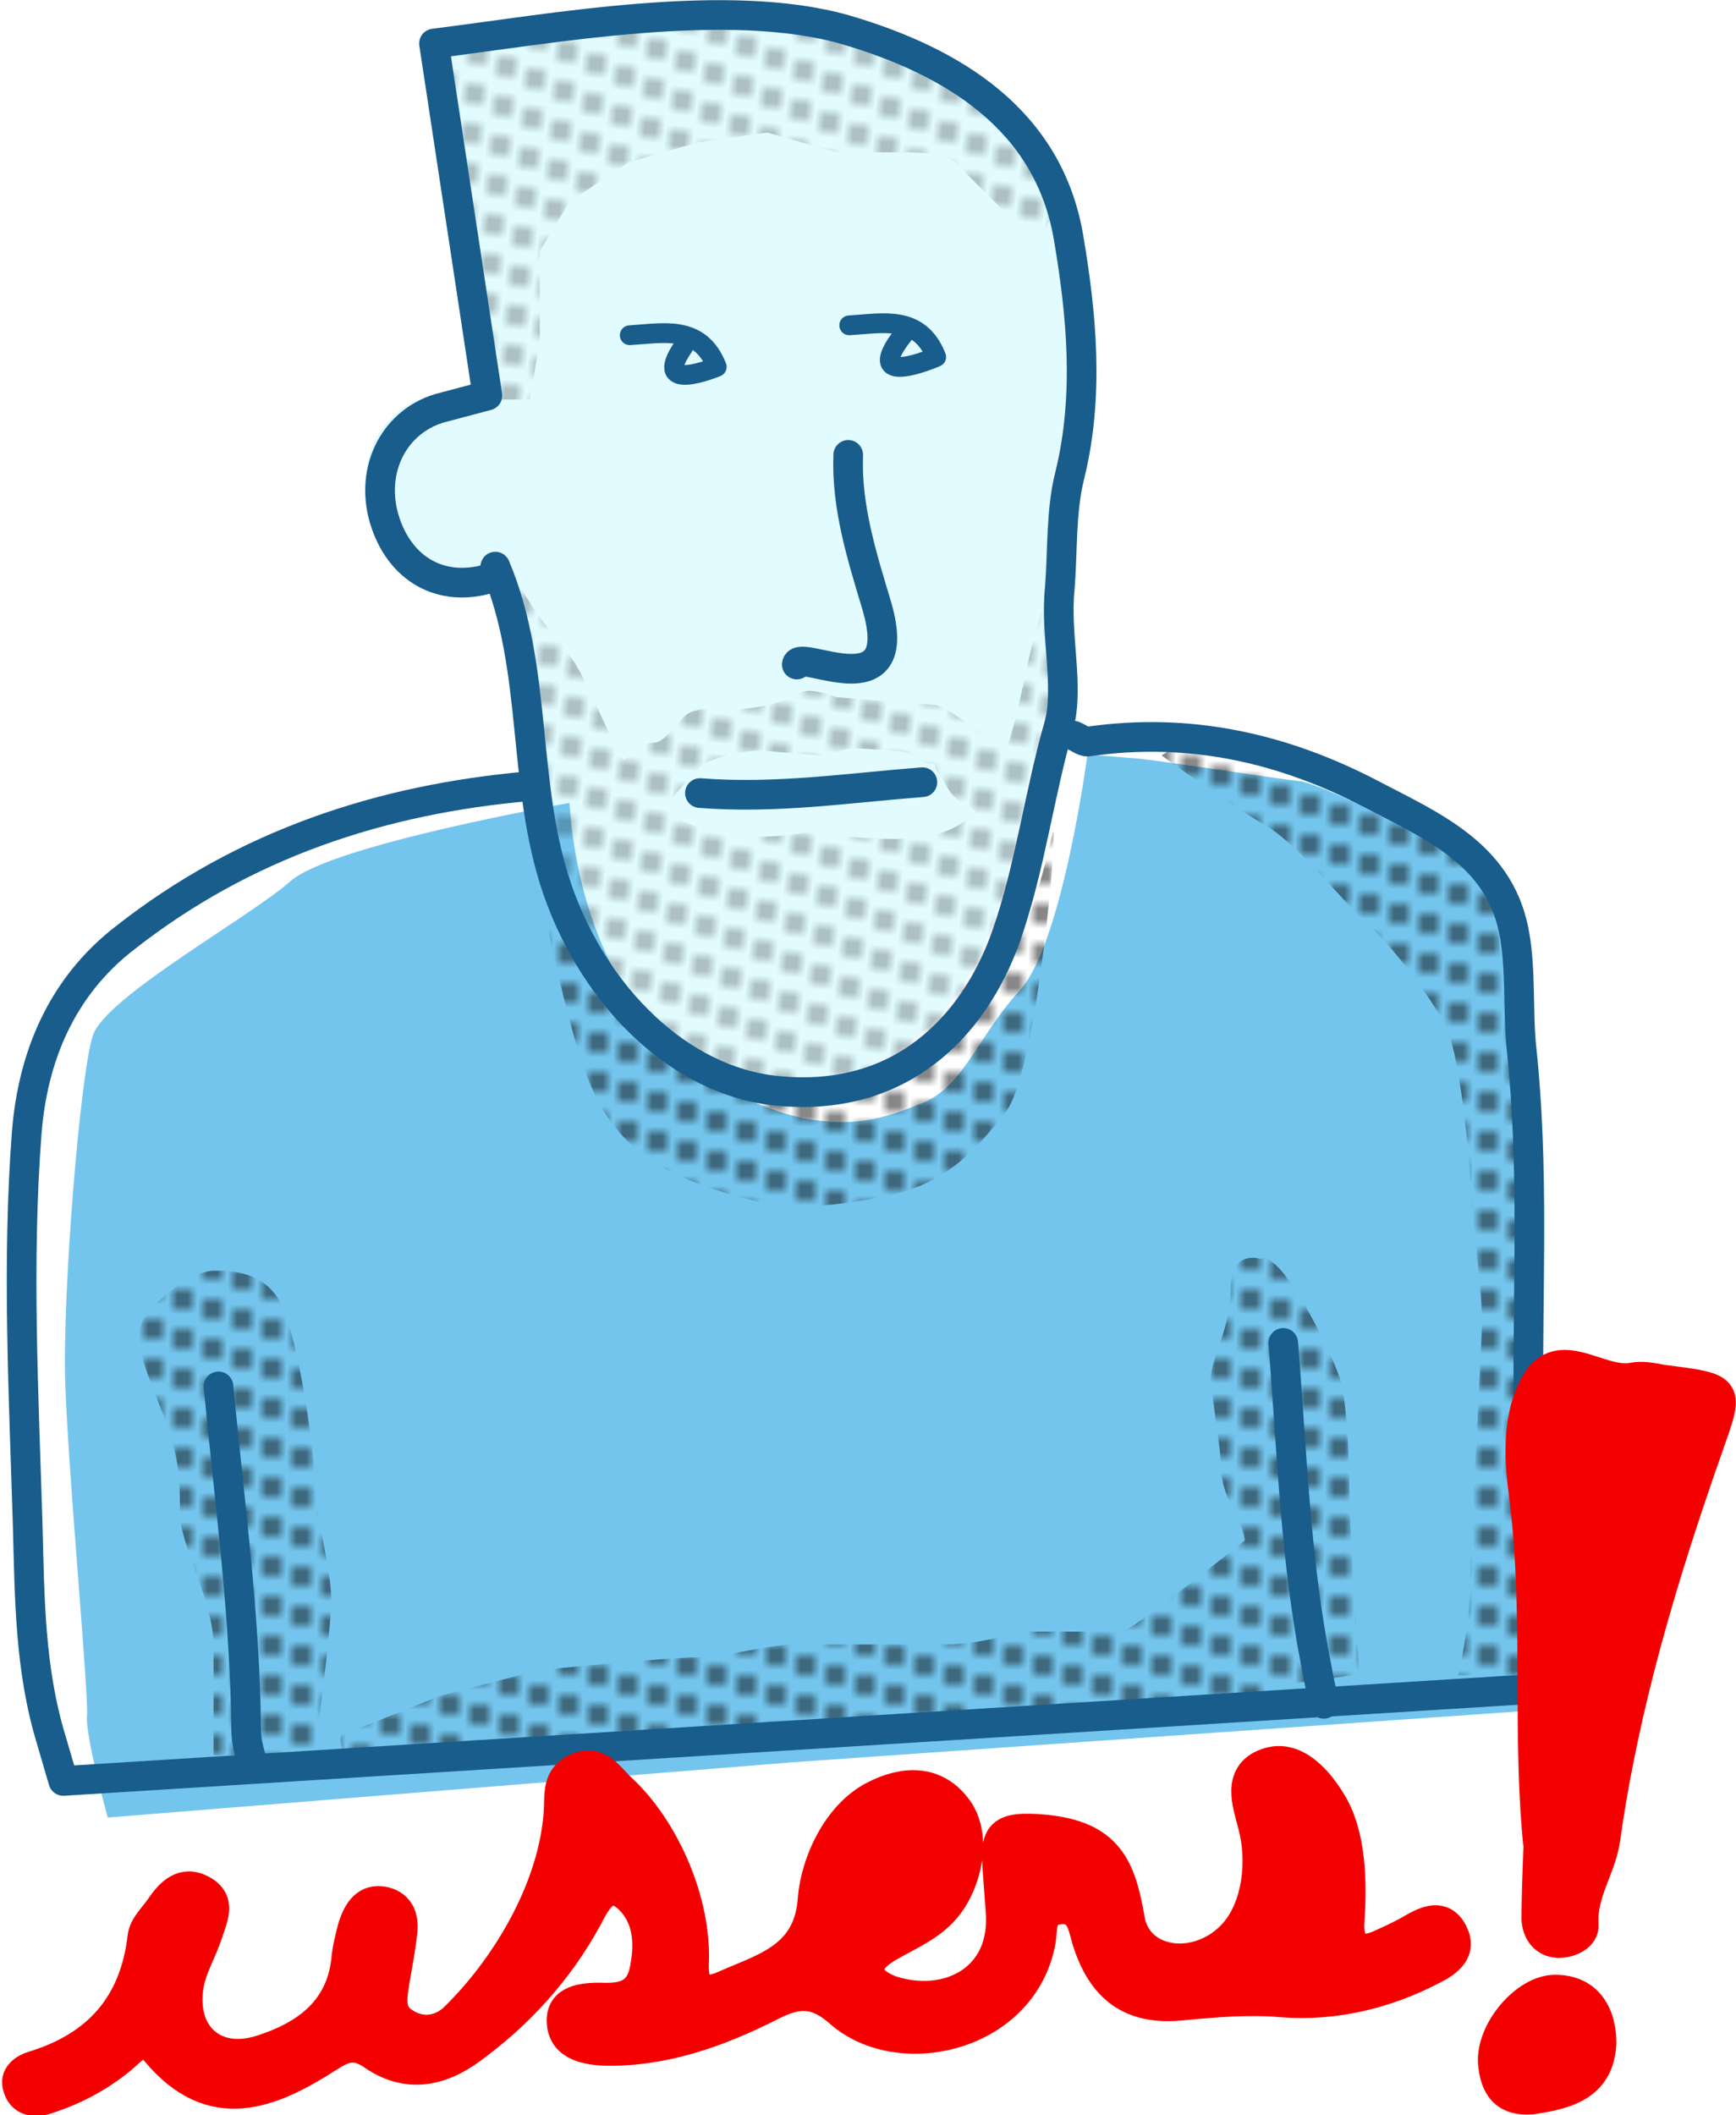 <?xml version="1.0" encoding="utf-8"?>
<!-- Generator: Adobe Illustrator 16.0.0, SVG Export Plug-In . SVG Version: 6.00 Build 0)  -->
<!DOCTYPE svg PUBLIC "-//W3C//DTD SVG 1.1//EN" "http://www.w3.org/Graphics/SVG/1.1/DTD/svg11.dtd">
<svg version="1.1" id="Layer_1" xmlns="http://www.w3.org/2000/svg" xmlns:xlink="http://www.w3.org/1999/xlink" x="0px" y="0px"
	 width="175.6px" height="213.9px" viewBox="0 0 175.6 213.9" style="enable-background:new 0 0 175.6 213.9;" xml:space="preserve"
	>
<pattern  x="-512.9" y="-343.6" width="12" height="12" patternUnits="userSpaceOnUse" id="New_Pattern_Swatch_2" viewBox="1 -13 12 12" style="overflow:visible;">
	<g>
		<polygon style="fill:none;" points="1,-13 13,-13 13,-1 1,-1 		"/>
		<path d="M14-1c0,0.6-0.4,1-1,1s-1-0.4-1-1s0.4-1,1-1S14-1.6,14-1z"/>
		<path d="M2-1c0,0.6-0.4,1-1,1S0-0.4,0-1s0.4-1,1-1S2-1.6,2-1z"/>
		<path d="M14-5c0,0.6-0.4,1-1,1s-1-0.4-1-1s0.4-1,1-1S14-5.6,14-5z"/>
		<path d="M11-2c0,0.6-0.4,1-1,1S9-1.4,9-2s0.4-1,1-1S11-2.6,11-2z"/>
		<path d="M8-3c0,0.6-0.4,1-1,1S6-2.4,6-3s0.4-1,1-1S8-3.6,8-3z"/>
		<path d="M5-4c0,0.6-0.4,1-1,1S3-3.4,3-4s0.4-1,1-1S5-4.6,5-4z"/>
		<path d="M2-5c0,0.6-0.4,1-1,1S0-4.4,0-5s0.4-1,1-1S2-5.6,2-5z"/>
		<path d="M14-9c0,0.6-0.4,1-1,1s-1-0.4-1-1s0.4-1,1-1S14-9.6,14-9z"/>
		<path d="M11-6c0,0.6-0.4,1-1,1S9-5.4,9-6s0.4-1,1-1S11-6.6,11-6z"/>
		<path d="M8-7c0,0.6-0.4,1-1,1S6-6.4,6-7s0.4-1,1-1S8-7.6,8-7z"/>
		<path d="M5-8c0,0.6-0.4,1-1,1S3-7.4,3-8s0.4-1,1-1S5-8.6,5-8z"/>
		<path d="M2-9c0,0.6-0.4,1-1,1S0-8.4,0-9s0.4-1,1-1S2-9.6,2-9z"/>
		<path d="M14-13c0,0.6-0.4,1-1,1s-1-0.4-1-1s0.4-1,1-1S14-13.6,14-13z"/>
		<path d="M11-10c0,0.6-0.4,1-1,1s-1-0.4-1-1s0.4-1,1-1S11-10.6,11-10z"/>
		<path d="M8-11c0,0.6-0.4,1-1,1s-1-0.4-1-1s0.4-1,1-1S8-11.6,8-11z"/>
		<path d="M5-12c0,0.6-0.4,1-1,1s-1-0.4-1-1s0.4-1,1-1S5-12.6,5-12z"/>
		<path d="M2-13c0,0.6-0.4,1-1,1s-1-0.4-1-1s0.4-1,1-1S2-13.6,2-13z"/>
	</g>
</pattern>
<path style="fill-rule:evenodd;clip-rule:evenodd;fill:#E1FBFF;" d="M48.7,56.2c4.4,10.4,2.6,22,6.3,32.7
	c3.8,10.9,12.4,19.3,22.1,20.3c12.4,1.3,20-6.3,23.3-15.7c2.4-6.9,3.3-14.2,5.3-21.2c1.1-3.9-0.4-9.2,0.1-13.9
	c0.3-3.8,0.1-7.8,1-11.4c2-8.1,1.2-16.3-0.1-24C104.7,11,95.1,5,84.2,1.9C72.3-1.5,54.6,1.8,42.6,3.3l5.4,35.6L43,40.2
	c-4.8,1.5-7.1,6.6-5.4,11.6c1.7,5,6.1,7.2,11.1,5.4"/>
<path style="fill-rule:evenodd;clip-rule:evenodd;fill:#74C5ED;" d="M57.6,81.2c0,0-24,4.2-28.2,7.9c-4.2,3.7-18.7,11.7-20,15.6
	c-1.3,3.9-3.1,26.1-2.8,35.2c0.3,9.1,2.4,31.6,2.2,33.6c-0.2,2,2.1,10.3,2.1,10.3l69.4-5.6l74.3-5.2l1.3-40.4c0,0-3.1-35.7-3-36.7
	c0.1-1-3.3-8.4-5.2-9.5c-1.9-1.2-14.2-7.2-16.2-7.4s-15.6-2.3-16.6-2.3c-1-0.1-4.9-0.4-4.9-0.4s-2.5,19-6.8,23.8
	c-4.3,4.7-5.7,9.7-9.8,11.4c-4.1,1.7-7.1,2.5-12,1.6c-4.9-0.9-14.3-5.7-16-8.9C63.9,100.9,58.5,94.4,57.6,81.2z"/>
<g>
	
		<pattern  id="SVGID_1_" xlink:href="#New_Pattern_Swatch_2" patternTransform="matrix(0.997 7.975542e-02 -7.975546e-02 0.997 -535.355 677.844)">
	</pattern>
	<path style="opacity:0.3;fill-rule:evenodd;clip-rule:evenodd;fill:url(#SVGID_1_);" d="M40.3,53.4c-0.7-1.6-0.8-4.5-0.5-7.5
		c-1.4,2.2-1.7,5.1-0.8,8c1.7,5,6.1,7.2,11.1,5.4l0.1-1C45.8,59.1,42,57.2,40.3,53.4z"/>
	
		<pattern  id="SVGID_2_" xlink:href="#New_Pattern_Swatch_2" patternTransform="matrix(0.997 7.975542e-02 -7.975546e-02 0.997 -535.355 677.844)">
	</pattern>
	<path style="opacity:0.3;fill-rule:evenodd;clip-rule:evenodd;fill:url(#SVGID_2_);" d="M48.7,34.2l0.9,6.2h4l1-6v-9l3-5l6-4l7-2
		l7-1l7,2c0,0,6,0,7,0s4,0,5,1s6,6,6,6l3,1l1-2c0,0-0.4-2.7-2.4-6C100,9.6,93.1,6.2,85.7,4C74.2,0.7,57.4,3.7,45.4,5.2
		c0,1.9,0.2,5,0.5,7.8l-1.5-7.7c-0.1,0-0.2,0-0.3,0l4.4,28.9L48.7,34.2z"/>
	
		<pattern  id="SVGID_3_" xlink:href="#New_Pattern_Swatch_2" patternTransform="matrix(0.997 7.975542e-02 -7.975546e-02 0.997 -535.355 677.844)">
	</pattern>
	<path style="opacity:0.3;fill-rule:evenodd;clip-rule:evenodd;fill:url(#SVGID_3_);" d="M108.9,41.3c-0.8,2.7-0.6,5.7-0.8,8.6
		c0.1-0.3,0.1-0.6,0.2-0.9c0.9-3.4,1.2-6.8,1.2-10.3C109.3,39.5,109.1,40.4,108.9,41.3z"/>
	
		<pattern  id="SVGID_4_" xlink:href="#New_Pattern_Swatch_2" patternTransform="matrix(0.997 7.975542e-02 -7.975546e-02 0.997 -535.355 677.844)">
	</pattern>
	<path style="opacity:0.3;fill-rule:evenodd;clip-rule:evenodd;fill:url(#SVGID_4_);" d="M107.2,60.4c0.2-2.2,0.2-4.5,0.4-6.7
		c-0.6,3-1.5,6-2.3,8.4c-1.7,5.2-1.9,9.3-3.7,14.2c-0.1-0.6-0.1-0.8-1.3-1.5c-1.9-1.2-4.7-3.4-5.7-3.5c-1-0.1-1-0.1-3-0.2
		c-2-0.2-7-0.6-7-0.6s-2.9-1.2-4-0.3c-1.1,0.9-5.1,1.6-6.1,1.5s-4-0.3-5.1,0.6c-1.1,0.9-2.2,2.8-3.2,2.8c-1-0.1-3.1,1.8-3.1,1.8
		c-0.9-1.6-1.8-3.3-2.6-5.2c-3.9-8.8-4.4-5.6-8.9-14.3L51.5,58c-0.4,0.1-0.8,0.2-1.3,0.3c4.4,10.4,2.6,22,6.3,32.7
		c3.8,10.9,12.4,19.3,22.1,20.3c12.4,1.3,20-6.3,23.3-15.7c2.4-6.9,3.3-14.2,5.3-21.2C108.3,70.4,106.8,65.1,107.2,60.4z M81.5,84.2
		C74,85.4,69.5,84,66.3,81l1.4,0.1c0,0,2.2-2.8,3.3-3.7s5.1-1.6,6.1-1.5s6,0.5,7,0.6c1,0.1,0.1-1,3.1-0.8c3,0.2,3,0.2,4,0.3
		c1,0.1,1.9,1.2,2.9,1.2c1,0.1,0,0,0.9,1.1c0.9,1.1,0.8,2.1,2.8,3.2c0.4,0.2,0.7,0.4,0.9,0.5C95.6,85.4,91,85.2,81.5,84.2z"/>
</g>
<g>
	<pattern  id="SVGID_5_" xlink:href="#New_Pattern_Swatch_2" patternTransform="matrix(1 0 0 1 57.387 113)">
	</pattern>
	<path style="opacity:0.6;fill-rule:evenodd;clip-rule:evenodd;fill:url(#SVGID_5_);" d="M128.1,76.9c-0.1,0-0.1,0-0.2,0
		C128,76.8,128.1,76.9,128.1,76.9z"/>
	<pattern  id="SVGID_6_" xlink:href="#New_Pattern_Swatch_2" patternTransform="matrix(1 0 0 1 57.387 113)">
	</pattern>
	<path style="opacity:0.6;fill-rule:evenodd;clip-rule:evenodd;fill:url(#SVGID_6_);" d="M126.5,76.6c0,0-0.1,0-0.1,0
		C126.4,76.6,126.5,76.6,126.5,76.6z"/>
	<pattern  id="SVGID_7_" xlink:href="#New_Pattern_Swatch_2" patternTransform="matrix(1 0 0 1 57.387 113)">
	</pattern>
	<path style="opacity:0.6;fill-rule:evenodd;clip-rule:evenodd;fill:url(#SVGID_7_);" d="M146.9,84.8c0,0-0.1-0.1-0.1-0.1
		C146.8,84.7,146.9,84.8,146.9,84.8z"/>
	<pattern  id="SVGID_8_" xlink:href="#New_Pattern_Swatch_2" patternTransform="matrix(1 0 0 1 57.387 113)">
	</pattern>
	<path style="opacity:0.6;fill-rule:evenodd;clip-rule:evenodd;fill:url(#SVGID_8_);" d="M129.3,77c0,0-0.1,0-0.1,0
		C129.2,77,129.3,77,129.3,77z"/>
	<pattern  id="SVGID_9_" xlink:href="#New_Pattern_Swatch_2" patternTransform="matrix(1 0 0 1 57.387 113)">
	</pattern>
	<path style="opacity:0.6;fill-rule:evenodd;clip-rule:evenodd;fill:url(#SVGID_9_);" d="M147.2,85.1c0,0,0.1,0.1,0.1,0.1
		C147.2,85.1,147.2,85.1,147.2,85.1z"/>
	<pattern  id="SVGID_10_" xlink:href="#New_Pattern_Swatch_2" patternTransform="matrix(1 0 0 1 57.387 113)">
	</pattern>
	<path style="opacity:0.6;fill-rule:evenodd;clip-rule:evenodd;fill:url(#SVGID_10_);" d="M128.7,76.9c0,0-0.1,0-0.1,0
		C128.6,76.9,128.7,76.9,128.7,76.9z"/>
	<pattern  id="SVGID_11_" xlink:href="#New_Pattern_Swatch_2" patternTransform="matrix(1 0 0 1 57.387 113)">
	</pattern>
	<path style="opacity:0.6;fill-rule:evenodd;clip-rule:evenodd;fill:url(#SVGID_11_);" d="M148.1,86.2c0.1,0.1,0.1,0.2,0.2,0.2
		C148.2,86.3,148.1,86.3,148.1,86.2z"/>
	<pattern  id="SVGID_12_" xlink:href="#New_Pattern_Swatch_2" patternTransform="matrix(1 0 0 1 57.387 113)">
	</pattern>
	<path style="opacity:0.6;fill-rule:evenodd;clip-rule:evenodd;fill:url(#SVGID_12_);" d="M154.8,130.1c0,0.1,0,0.1,0,0.1
		S154.8,130.2,154.8,130.1z"/>
	<pattern  id="SVGID_13_" xlink:href="#New_Pattern_Swatch_2" patternTransform="matrix(1 0 0 1 57.387 113)">
	</pattern>
	<path style="opacity:0.6;fill-rule:evenodd;clip-rule:evenodd;fill:url(#SVGID_13_);" d="M147.6,85.6c0,0,0.1,0.1,0.1,0.1
		C147.6,85.6,147.6,85.6,147.6,85.6z"/>
	<pattern  id="SVGID_14_" xlink:href="#New_Pattern_Swatch_2" patternTransform="matrix(1 0 0 1 57.387 113)">
	</pattern>
	<path style="opacity:0.6;fill-rule:evenodd;clip-rule:evenodd;fill:url(#SVGID_14_);" d="M149,87.7c-4.8-3.3-16.4-9.3-24.3-11.3
		c-1.6-0.2-3.3-0.5-4.9-0.7c-1,0-1.8,0.3-2.3,0.7c0,0,6.9,5,10.4,7s8.1,8,10.4,10s7,8,8.2,11s2.2,13,2.2,15s1.2,11,1.2,14
		s-1.2,23-1.2,27s-1.2,9-1.2,9h6.1l0.8-28.1c0-6.5,0-12.2,0-14.7c0,0.4,0.1,0.8,0.1,1.2c-0.7-8.1-3-33-2.9-33.9
		c0.1-0.6-1.4-3.9-2.9-6.5C148.9,87.5,149,87.6,149,87.7z"/>
	<pattern  id="SVGID_15_" xlink:href="#New_Pattern_Swatch_2" patternTransform="matrix(1 0 0 1 57.387 113)">
	</pattern>
	<path style="opacity:0.6;fill-rule:evenodd;clip-rule:evenodd;fill:url(#SVGID_15_);" d="M154.6,128.1
		C154.6,128.1,154.6,128.1,154.6,128.1C154.6,128.1,154.6,128.1,154.6,128.1z"/>
	<pattern  id="SVGID_16_" xlink:href="#New_Pattern_Swatch_2" patternTransform="matrix(1 0 0 1 57.387 113)">
	</pattern>
	<path style="opacity:0.6;fill-rule:evenodd;clip-rule:evenodd;fill:url(#SVGID_16_);" d="M114.4,74.9
		C114.4,74.9,114.4,74.9,114.4,74.9C114.4,74.9,114.4,74.9,114.4,74.9z"/>
	<pattern  id="SVGID_17_" xlink:href="#New_Pattern_Swatch_2" patternTransform="matrix(1 0 0 1 57.387 113)">
	</pattern>
	<path style="opacity:0.6;fill-rule:evenodd;clip-rule:evenodd;fill:url(#SVGID_17_);" d="M148.4,86.8c0.1,0.1,0.1,0.2,0.2,0.3
		C148.6,87,148.5,86.9,148.4,86.8z"/>
	<pattern  id="SVGID_18_" xlink:href="#New_Pattern_Swatch_2" patternTransform="matrix(1 0 0 1 57.387 113)">
	</pattern>
	<path style="opacity:0.6;fill-rule:evenodd;clip-rule:evenodd;fill:url(#SVGID_18_);" d="M129.7,77.1c0,0-0.1,0-0.1,0
		C129.6,77.1,129.7,77.1,129.7,77.1z"/>
	<pattern  id="SVGID_19_" xlink:href="#New_Pattern_Swatch_2" patternTransform="matrix(1 0 0 1 57.387 113)">
	</pattern>
	<path style="opacity:0.6;fill-rule:evenodd;clip-rule:evenodd;fill:url(#SVGID_19_);" d="M55.2,84.1c0.1,0.4,0.1,0.7,0.2,1.1
		C55.4,84.9,55.3,84.5,55.2,84.1z"/>
	<pattern  id="SVGID_20_" xlink:href="#New_Pattern_Swatch_2" patternTransform="matrix(1 0 0 1 57.387 113)">
	</pattern>
	<path style="opacity:0.6;fill-rule:evenodd;clip-rule:evenodd;fill:url(#SVGID_20_);" d="M54.6,79.1c0.1,0.8,0.1,1.5,0.2,2.2
		C54.7,80.6,54.6,79.8,54.6,79.1z"/>
	<pattern  id="SVGID_21_" xlink:href="#New_Pattern_Swatch_2" patternTransform="matrix(1 0 0 1 57.387 113)">
	</pattern>
	<path style="opacity:0.6;fill-rule:evenodd;clip-rule:evenodd;fill:url(#SVGID_21_);" d="M54.9,82c0.1,0.5,0.1,0.9,0.2,1.3
		C55,82.9,55,82.4,54.9,82z"/>
	<pattern  id="SVGID_22_" xlink:href="#New_Pattern_Swatch_2" patternTransform="matrix(1 0 0 1 57.387 113)">
	</pattern>
	<path style="opacity:0.6;fill-rule:evenodd;clip-rule:evenodd;fill:url(#SVGID_22_);" d="M50.5,176.9c0-1.3,77-5.6,78-5.6
		c0.2,0,0.3-0.4,0.3-1h1.7l7-1c0,0-1-16-1-17s0-10-1-13s-6-13-8-12c0,0-3-1-3,3s-2,7-2,9s1,7,1,9s1,4,2,6c0.2,0.5,0.4,1,0.4,1.5
		c-2.4,1.9-11.6,9.2-12.4,9.2c-1,0-7,0-9,0s-5,1.3-9,1.3s-12,0-15,0s-7,1.3-10,1.3s-16,1.3-16,1.3l-10,2.6l-10,4
		c-0.3,1.5,0.8,2.3,2.6,2.8l-29.7,2.3l42.6-3.2C50.3,177.2,50.5,177.1,50.5,176.9z"/>
	<pattern  id="SVGID_23_" xlink:href="#New_Pattern_Swatch_2" patternTransform="matrix(1 0 0 1 57.387 113)">
	</pattern>
	<path style="opacity:0.6;fill-rule:evenodd;clip-rule:evenodd;fill:url(#SVGID_23_);" d="M31.8,177.4c0,0,1.7-12.2,1.7-15.6
		s-1.7-8.9-1.7-12.2s-1.7-14.5-3.4-17.8c-1.7-3.3-5.1-3.3-6.8-3.3s-5.1,2.2-6.8,4.5c-1.7,2.2,0,5.6,1.7,10c1.7,4.5,1.7,6.7,1.7,10
		s3.4,8.9,3.4,13.4c0,4.5,0,11.1,0,11.1H31.8z"/>
	<pattern  id="SVGID_24_" xlink:href="#New_Pattern_Swatch_2" patternTransform="matrix(1 0 0 1 57.387 113)">
	</pattern>
	<path style="opacity:0.6;fill-rule:evenodd;clip-rule:evenodd;fill:url(#SVGID_24_);" d="M56.9,90.6c0-0.1,0-0.1-0.1-0.2
		C56.9,90.5,56.9,90.6,56.9,90.6z"/>
	<pattern  id="SVGID_25_" xlink:href="#New_Pattern_Swatch_2" patternTransform="matrix(1 0 0 1 57.387 113)">
	</pattern>
	<path style="opacity:0.6;fill-rule:evenodd;clip-rule:evenodd;fill:url(#SVGID_25_);" d="M55.8,86.9c-0.1-0.3-0.1-0.5-0.2-0.8
		C55.7,86.3,55.8,86.6,55.8,86.9z"/>
	<pattern  id="SVGID_26_" xlink:href="#New_Pattern_Swatch_2" patternTransform="matrix(1 0 0 1 57.387 113)">
	</pattern>
	<path style="opacity:0.6;fill-rule:evenodd;clip-rule:evenodd;fill:url(#SVGID_26_);" d="M114,74.8C114,74.9,114.1,74.9,114,74.8
		C114.1,74.9,114,74.9,114,74.8z"/>
	<pattern  id="SVGID_27_" xlink:href="#New_Pattern_Swatch_2" patternTransform="matrix(1 0 0 1 57.387 113)">
	</pattern>
	<path style="opacity:0.6;fill-rule:evenodd;clip-rule:evenodd;fill:url(#SVGID_27_);" d="M113.2,74.7
		C113.3,74.7,113.3,74.8,113.2,74.7C113.3,74.8,113.3,74.7,113.2,74.7z"/>
	<pattern  id="SVGID_28_" xlink:href="#New_Pattern_Swatch_2" patternTransform="matrix(1 0 0 1 57.387 113)">
	</pattern>
	<path style="opacity:0.6;fill-rule:evenodd;clip-rule:evenodd;fill:url(#SVGID_28_);" d="M113.7,74.8
		C113.7,74.8,113.7,74.8,113.7,74.8C113.7,74.8,113.7,74.8,113.7,74.8z"/>
	<pattern  id="SVGID_29_" xlink:href="#New_Pattern_Swatch_2" patternTransform="matrix(1 0 0 1 57.387 113)">
	</pattern>
	<path style="opacity:0.6;fill-rule:evenodd;clip-rule:evenodd;fill:url(#SVGID_29_);" d="M113.4,74.8
		C113.5,74.8,113.5,74.8,113.4,74.8C113.5,74.8,113.5,74.8,113.4,74.8z"/>
	<pattern  id="SVGID_30_" xlink:href="#New_Pattern_Swatch_2" patternTransform="matrix(1 0 0 1 57.387 113)">
	</pattern>
	<path style="opacity:0.6;fill-rule:evenodd;clip-rule:evenodd;fill:url(#SVGID_30_);" d="M108.1,74.5
		C108.1,74.5,108.1,74.5,108.1,74.5C108.1,74.5,108.1,74.5,108.1,74.5z"/>
	<pattern  id="SVGID_31_" xlink:href="#New_Pattern_Swatch_2" patternTransform="matrix(1 0 0 1 57.387 113)">
	</pattern>
	<path style="opacity:0.6;fill-rule:evenodd;clip-rule:evenodd;fill:url(#SVGID_31_);" d="M55.5,94.2c0,0,2,9.8,3.9,14.7
		s4.9,8.6,11.8,11c6.9,2.5,10.8,2.5,17.7,1.2c6.9-1.2,9.8-4.9,12.8-8.6c2.9-3.7,4.9-24.4,4.9-28.1c0-0.1,0-0.2-0.1-0.3
		c-1.2,5.3-2.9,11.3-5.1,13.6c-4.4,4.7-5.8,9.6-9.9,11.2c-4.1,1.7-7.2,2.5-12.2,1.5c-4.9-0.9-14.6-5.7-16.3-8.8
		c-1-1.9-3.4-5-5.4-9.9C56.3,92.6,55.6,93.4,55.5,94.2z"/>
</g>
<path style="fill-rule:evenodd;clip-rule:evenodd;fill:none;stroke:#185D8C;stroke-width:3;stroke-linecap:round;stroke-linejoin:round;stroke-miterlimit:10;" d="
	M108.6,74.4c0.5,0.2,1,0.6,1.4,0.6c10.2-1.5,19.7,0.6,28.7,5.3c6.1,3.2,12.8,6,14.4,13.7c0.8,3.9,0.4,8.1,0.8,12
	c1.3,12.1,0.6,24.2,0.7,36.2c0,9.5,0.7,19.1,0.4,28.6L6.4,180.1L5.2,176C3,168.8,3,161.6,2.8,154.2c-0.4-13.2-1.1-26.5-0.1-39.6
	c0.6-7.7,3.5-14.8,10-19.8c12-9.4,25.8-14,40.9-15.3"/>
<path style="fill-rule:evenodd;clip-rule:evenodd;fill:none;stroke:#185D8C;stroke-width:3;stroke-linecap:round;stroke-linejoin:round;stroke-miterlimit:10;" d="
	M22.1,140.2c1.1,11.6,2.7,23.1,2.8,34.8c0,1.2,0.4,2.4,0.7,3.6"/>
<path style="fill-rule:evenodd;clip-rule:evenodd;fill:none;stroke:#185D8C;stroke-width:3;stroke-linecap:round;stroke-linejoin:round;stroke-miterlimit:10;" d="
	M129.8,135.8c0.9,11,1.2,22,3.4,32.9c0.2,1.2,0.5,2.4,0.7,3.6"/>
<path style="fill-rule:evenodd;clip-rule:evenodd;fill:none;stroke:#185D8C;stroke-width:2;stroke-linecap:round;stroke-linejoin:round;stroke-miterlimit:10;" d="
	M85.9,32.9c3.4-0.2,7.1-1.1,8.8,3.2c0,0-7.8,3.4-3.3-2.3"/>
<path style="fill-rule:evenodd;clip-rule:evenodd;fill:none;stroke:#185D8C;stroke-width:2;stroke-linecap:round;stroke-linejoin:round;stroke-miterlimit:10;" d="
	M63.7,33.9c3.4-0.2,7.1-1.1,8.8,3.2c0,0-6.7,2.8-3.4-2"/>
<path style="fill-rule:evenodd;clip-rule:evenodd;fill:none;stroke:#185D8C;stroke-width:3;stroke-linecap:round;stroke-linejoin:round;stroke-miterlimit:10;" d="
	M85.8,46c-0.2,5.3,1.4,10.3,2.9,15.3c3.1,10.7-7.9,4.2-8.1,5.9"/>
<path style="fill-rule:evenodd;clip-rule:evenodd;fill:none;stroke:#185D8C;stroke-width:3;stroke-linecap:round;stroke-linejoin:round;stroke-miterlimit:10;" d="
	M93.3,79.1c-7.7,0.6-14.8,1.7-22.5,1.1"/>
<g>
	<path style="fill-rule:evenodd;clip-rule:evenodd;fill:#F40000;stroke:#F40000;stroke-width:3;stroke-miterlimit:10;" d="
		M101.2,193.2c-0.1-1.4-0.2-2.7-0.3-4.1c-0.3-3.6,0.2-4.5,4.7-4.1c6.5,0.6,7.8,3.8,8.7,9.1c0.8,4.6,7,5.3,10.5,1.4
		c2.4-2.7,2.9-7.4,1.9-11c-0.5-2-1.7-5.1,1.4-6.2c3-1.1,5.4,2,6.5,3.8c2.1,3.3,2.2,8.2,1.9,12.4c-0.1,2.4,1.1,3.1,3.2,2.1
		c1.1-0.5,2.2-1,3.2-1.6c1.4-0.8,3-1.5,4,0.3c1.1,2-0.4,3.1-2,3.9c-4.8,2.5-10,3.7-15.2,3.3c-3.4-0.3-6.8,0-10,0.3
		c-5.4,0.6-8.3-1.8-9.8-6.7c-0.4-1.4-0.6-3.2-2.7-3c-2,0.2-1.7,1.8-1.9,3.1c-1.7,9.8-14.3,12.7-20.4,7.3c-2.7-2.4-4.7-1.8-7.2-0.5
		c-5.2,2.6-10.6,4.5-16.5,4.4c-2.3-0.1-4.4-0.7-4.4-3.1c0-2.1,2.2-2.3,3.9-2.3c2.1,0.1,3.8-0.2,4.4-2.4c0.6-2.6,0.6-5.3-1.2-7.3
		c-2.4-2.6-3.6,0-4.5,1.7c-2.9,5.3-6.9,9.7-11.7,13.2c-3.1,2.3-6.5,3-9.9,0.7c-1.7-1.2-2.8-1-4.5,0.1c-5.9,3.8-11.9,6.3-17.6-0.6
		c-1.3-1.6-2.4,0-3.4,0.8c-2.3,1.9-4.8,3.2-7.6,4.1c-1.2,0.4-2.5,0.2-2.9-1.2c-0.4-1.2,0.6-1.9,1.6-2.2c6.5-2,10.2-6.2,11-13
		c0.1-1.1,1.1-2,1.8-3c1-1.5,2.3-2.8,4.2-1.8c2.1,1.1,1.1,2.9,0.6,4.5c-0.6,1.8-1.6,3.4-1.9,5.2c-0.8,5,2.6,8,7.3,6.5
		c4.4-1.4,8-3.9,8.6-9c0.1-1.2,0.4-2.4,0.7-3.5c0.5-1.5,1.3-2.9,3.2-2.5c1.6,0.4,2,1.7,1.8,3.2c-0.2,1.7-0.5,3.3-0.8,5
		c-0.2,1.5-0.6,3.1,1.1,4.1c1.6,1,3.4,0.8,4.8-0.4c5.3-5.1,10.2-13.2,10.7-21c0.1-1.7-0.2-3.5,1.8-4.4c2.3-1,3.3,0.9,4.6,2.1
		c4.4,4.1,7.6,11.5,7.3,17.7c-0.1,2.7,1.2,3,3,2.2c4-1.8,8.6-2.8,9-8.8c0.3-3.7,2.5-8.5,6.2-10.4c3.1-1.6,6.2-1.6,8.3,1.1
		c2.2,2.7,1.2,7.4-0.8,10c-1.6,2.1-4,3-6.2,4.3c-2.8,1.7-2,3.4,0.5,4.3C95.8,203.1,101.8,200.2,101.2,193.2z"/>
	<path style="fill-rule:evenodd;clip-rule:evenodd;fill:#F40000;stroke:#F40000;stroke-width:3;stroke-miterlimit:10;" d="
		M155.6,186.7c-1.2-11.4,0.1-23.6-1.5-35.8c-0.5-3.7-0.6-7.8,1.2-11c2.4-4.2,6.5,0,9.8-0.6c1-0.2,2,0,3,0.2c7.1,0.9,6.8,0.8,4.6,7.1
		c-4.5,12.8-8.4,25.8-10.3,39.3c-0.4,3-2.4,5.5-2.2,8.7c0.1,1.2-1.3,1.9-2.6,1.9c-1.4-0.1-2.1-1.1-2.2-2.4
		C155.4,191.9,155.5,189.7,155.6,186.7z"/>
	<path style="fill-rule:evenodd;clip-rule:evenodd;fill:#F40000;stroke:#F40000;stroke-width:3;stroke-miterlimit:10;" d="
		M155.1,212.3c-3,0.3-3.9-1.4-4.1-3.7c-0.2-3.3,3.3-7.4,6.3-7.4c3.5,0,4.7,2.7,4.7,5.4C161.8,211.1,158.2,211.8,155.1,212.3z"/>
</g>
<path style="fill-rule:evenodd;clip-rule:evenodd;fill:none;stroke:#185D8C;stroke-width:3;stroke-linecap:round;stroke-linejoin:round;stroke-miterlimit:10;" d="
	M50.1,57.3c4.4,10.4,2.6,22,6.3,32.7c3.8,10.9,12.4,19.3,22.1,20.3c12.4,1.3,20-6.3,23.3-15.7c2.4-6.9,3.3-14.2,5.3-21.2
	c1.1-4-0.4-9.2,0.1-13.9c0.3-3.8,0.1-7.8,1-11.4c2-8.1,1.2-16.3-0.1-24C106.1,12.1,96.4,6.2,85.5,3C73.6-0.4,55.9,2.9,43.9,4.4
	L49.3,40l-4.9,1.3c-4.8,1.5-7.1,6.6-5.4,11.6c1.7,5,6.1,7.2,11.1,5.4"/>
</svg>
